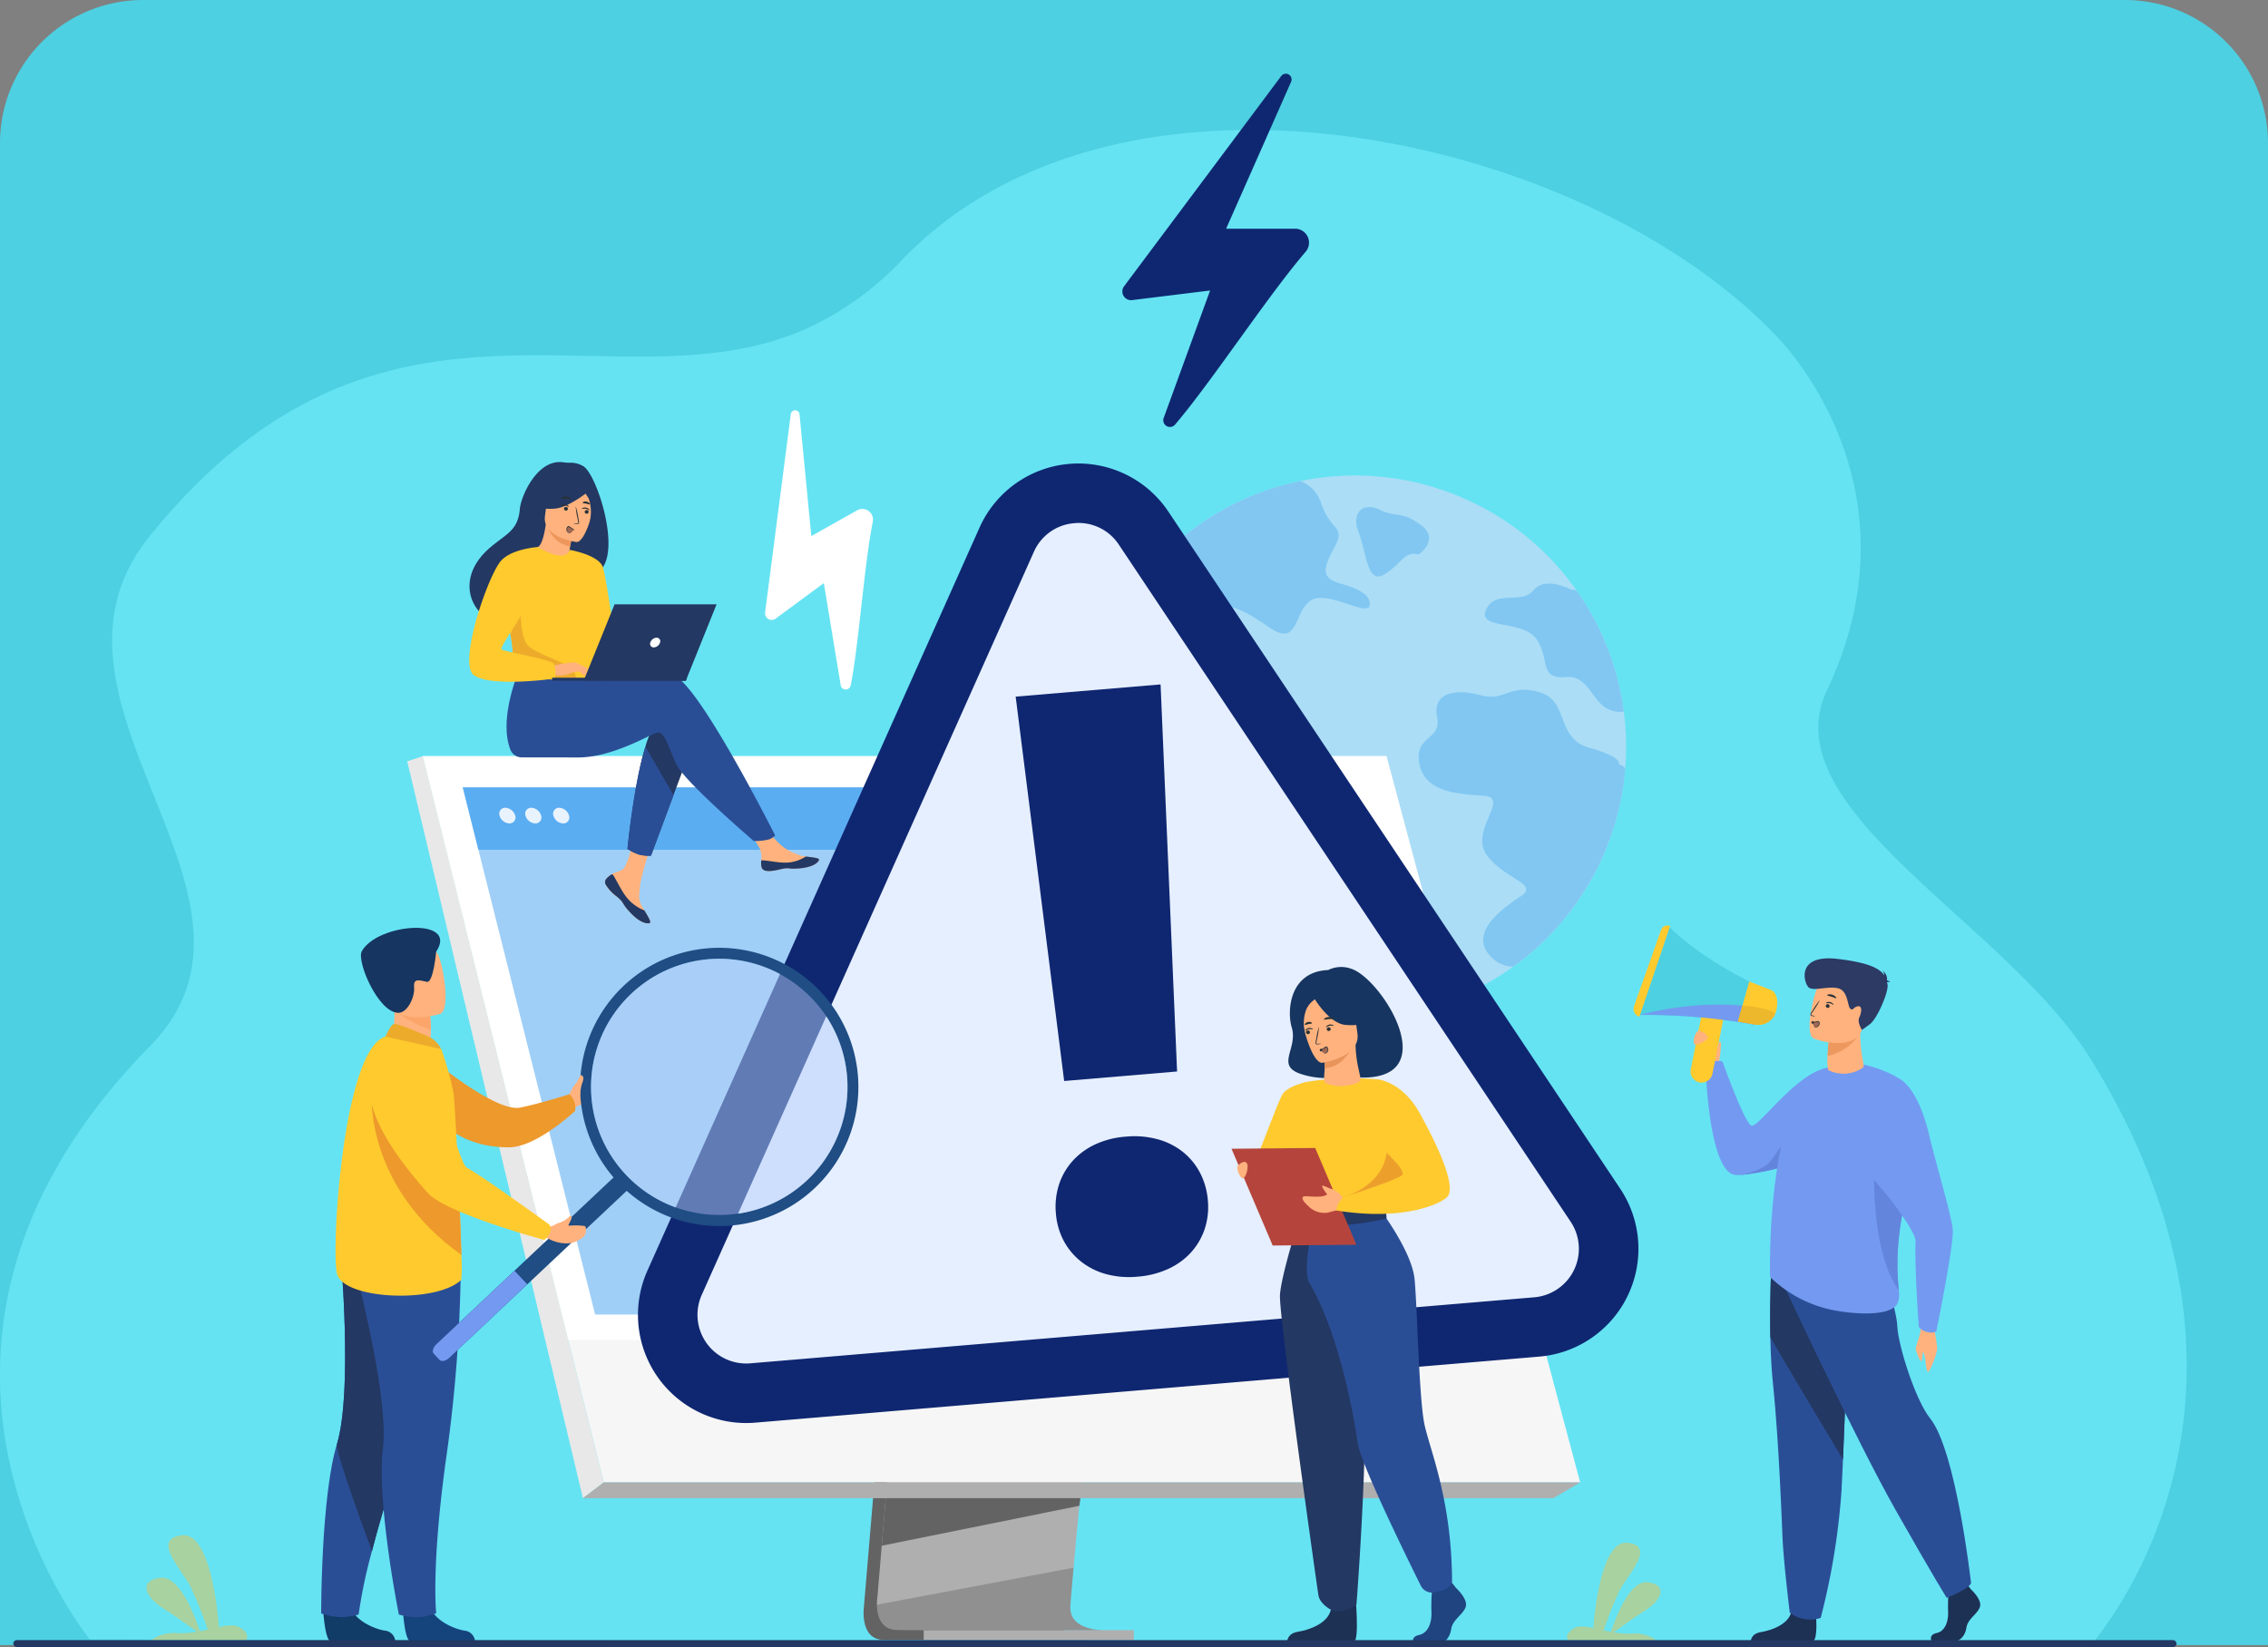 <svg xmlns="http://www.w3.org/2000/svg" width="317" height="230.281" viewBox="0 0 317 230.281">
  <rect x="0" y="0" width="317" height="230.281" fill="#808080" stroke="none"/>
  <g id="Grupo_222342" data-name="Grupo 222342" transform="translate(6808 7916)">
    <path id="Rectángulo_295408" data-name="Rectángulo 295408" d="M20,0H297a20,20,0,0,1,20,20V230a0,0,0,0,1,0,0H0a0,0,0,0,1,0,0V20A20,20,0,0,1,20,0Z" transform="translate(-6808 -7916)" fill="#4dd0e1"/>
    <g id="Grupo_210548" data-name="Grupo 210548" transform="translate(-6808 -7905.7)">
      <g id="Grupo_210544" data-name="Grupo 210544" transform="translate(0 0)">
        <path id="Trazado_222106" data-name="Trazado 222106" d="M704.867,2081.038c-19.279,0-279.931-.562-279.931-.593-.107-.253-33.089-40.676,8.441-82.939,20.578-20.941-18.9-48.071,0-71.364,32.369-39.9,64.4-17.43,91.079-28.651a42.877,42.877,0,0,0,14.181-10.062,52.721,52.721,0,0,1,8.715-7.235q.719-.479,1.453-.935a58.013,58.013,0,0,1,5.814-3.156q2.015-.95,4.106-1.758h0a67.246,67.246,0,0,1,6.806-2.216,77.018,77.018,0,0,1,10.15-1.991q2.264-.295,4.565-.466c29.813-2.241,63.364,10.365,80.678,28.791,3.486,3.71,19.337,22.909,6.842,49.3-7.889,16.66,25.161,32.572,36.9,51.6C734.531,2047.725,705.138,2080.408,704.867,2081.038Z" transform="translate(-412.415 -1861.544)" fill="#65e3f3"/>
        <g id="Grupo_210528" data-name="Grupo 210528" transform="translate(151.469 56.179)" opacity="0.8">
          <path id="Trazado_222107" data-name="Trazado 222107" d="M1650.2,2291.59a38.182,38.182,0,0,1-2.908,6.206,37.909,37.909,0,0,1-70.527-16.576,37.251,37.251,0,0,1,.048-5.781,38.169,38.169,0,0,1,5.716-17.029c.016-.027.032-.051.048-.077a38,38,0,0,1,21.6-16.135q1.388-.4,2.809-.688a37.7,37.7,0,0,1,20.541,1.515q1.359.494,2.655,1.08a37.639,37.639,0,0,1,15.361,12.682h0a38.041,38.041,0,0,1,6.061,13.753q.348,1.59.562,3.212a37.728,37.728,0,0,1-1.973,17.838Z" transform="translate(-1576.671 -2240.734)" fill="#bddcf6"/>
          <g id="Grupo_210527" data-name="Grupo 210527" transform="translate(5.853 0.775)">
            <path id="Trazado_222108" data-name="Trazado 222108" d="M1647.411,2263.484c-2.24,1.734-1.646,6.375-5.522,3.759s-6.311-4.038-7.408-1.755,2.336,3.532,1.432,6.02-2.744,2.75-4.682.708-2-4.008-5.138-3.943-4.482-1.227-4.329-3.585a3.324,3.324,0,0,0-.1-1.094c.016-.027.032-.051.048-.077a38,38,0,0,1,21.6-16.135q1.388-.4,2.809-.688a4.985,4.985,0,0,1,2.892,3.159c1.367,3.985,3.585,3.047,1.7,6.386s-1.109,4.156.947,4.769,4.426,1.474,4.1,3.1S1649.65,2261.75,1647.411,2263.484Z" transform="translate(-1621.661 -2246.693)" fill="#88c1f1"/>
            <path id="Trazado_222109" data-name="Trazado 222109" d="M1963.195,2491.977a38.172,38.172,0,0,1-2.908,6.206A37.687,37.687,0,0,1,1949.7,2509.8a4.325,4.325,0,0,1-2.82-1.112c-3.8-3.391,1.235-6.993,3.883-8.746s-2.27-2.334-4.749-5.749,3.326-8.043-.4-8.293-8.269-.491-9.029-4.489,3.165-3.174,2.478-6.541,2.559-4,6.032-3.037,3.9-1.6,8.2-.437,2.278,6.46,7.026,7.784,4.153,2.315,4.153,2.315a2.283,2.283,0,0,1,.891.553A37.961,37.961,0,0,1,1963.195,2491.977Z" transform="translate(-1895.523 -2441.897)" fill="#88c1f1"/>
            <path id="Trazado_222110" data-name="Trazado 222110" d="M2027.112,2374.791c-4.52.473-4.215-5.171-8.053-4.836-3.87.337-2.214-2.414-4.13-5.256s-8.377-1.3-7.064-4.177,4.92-.625,6.61-2.692,5.265-.1,5.265-.1a2.716,2.716,0,0,1,.746.094s0,0,0,0a38.048,38.048,0,0,1,6.061,13.753Q2026.9,2373.17,2027.112,2374.791Z" transform="translate(-1957.468 -2342.549)" fill="#88c1f1"/>
            <path id="Trazado_222111" data-name="Trazado 222111" d="M1878.232,2281.267s3.07-2.173.183-4.193-3.235-.876-5.626-2.045-4.068.4-2.967,3.181,1.145,7.364,3.614,5.827S1876.173,2280.753,1878.232,2281.267Z" transform="translate(-1837.236 -2271.003)" fill="#88c1f1"/>
          </g>
        </g>
        <path id="Trazado_222112" data-name="Trazado 222112" d="M570.429,3394.219h13.218c.708-.6-.49-1.966-1.742-2.057a7.7,7.7,0,0,0-2.017.239c-.182-2.416-1.221-13.276-5.135-12.84-4.4.489,0,4.782,1.244,7.325a60.45,60.45,0,0,1,2.338,5.858c-.357.077-.727.153-1.105.223-.583-1.791-2.754-7.817-5.515-7.466-3.241.411-1.938,2.827.359,4.261,1.685,1.055,3.755,2.553,4.739,3.277a14.027,14.027,0,0,1-2.585.207A5.57,5.57,0,0,0,570.429,3394.219Z" transform="translate(-549.299 -3175.209)" fill="#a8d29f"/>
        <path id="Trazado_222113" data-name="Trazado 222113" d="M2108.323,3401.2h-12.278c-.658-.558.456-1.826,1.618-1.911a7.193,7.193,0,0,1,1.874.222c.169-2.244,1.134-12.331,4.77-11.926,4.088.454,0,4.443-1.156,6.8a56.181,56.181,0,0,0-2.172,5.441c.332.072.676.143,1.027.207.542-1.664,2.558-7.26,5.122-6.935,3.01.382,1.8,2.626-.333,3.958-1.565.98-3.488,2.372-4.4,3.044a13.032,13.032,0,0,0,2.4.193A5.176,5.176,0,0,1,2108.323,3401.2Z" transform="translate(-1876.835 -3182.188)" fill="#a8d29f"/>
        <g id="Grupo_210529" data-name="Grupo 210529" transform="translate(228.321 119.093)">
          <path id="Trazado_222114" data-name="Trazado 222114" d="M2238.952,2854.949s.292-2.906-1.227-2.807-1.922.8-1.753,1.355a15.846,15.846,0,0,0,1.648,2.406Z" transform="translate(-2227.017 -2835.51)" fill="#ffb27d"/>
          <path id="Trazado_222115" data-name="Trazado 222115" d="M2270.447,2876.48a24.8,24.8,0,0,1-5.3,4.258c-.343.217-.7.435-1.08.654a40.065,40.065,0,0,1-4.956,2.439c-.209.086-.456.181-.732.281a35.732,35.732,0,0,1-8.63,1.992c-.215.009-.419.009-.609,0-3.763-.152-4.222-14.757-4.222-14.757a1.851,1.851,0,0,1,2.352-1.093s2.936,8.248,3.988,8.92c.934.6,6.306-7.545,10.93-8.115C2265.3,2870.679,2270.447,2876.48,2270.447,2876.48Z" transform="translate(-2234.831 -2851.218)" fill="#739af0"/>
          <path id="Trazado_222116" data-name="Trazado 222116" d="M2302.6,3457.6s.278,3.215-.4,3.55l-8.7-.018s0-1,1.4-1.227,3.851-1.041,4.266-2.862S2302.6,3457.6,2302.6,3457.6Z" transform="translate(-2277.096 -3361.114)" fill="#1c3154"/>
          <path id="Trazado_222117" data-name="Trazado 222117" d="M2314.188,3099.5c.043,2.1.144,4.271.342,6.219.939,9.247,1.269,20.42,1.4,22.574.234,3.74.973,9.714.973,9.714a4.776,4.776,0,0,0,4.321.727,97.242,97.242,0,0,0,2.9-17.664c.008-.149.016-.3.024-.448.061-1.2.125-2.567.191-4.044.435-9.892.908-24.587.908-24.587l-10.914-2.562S2314.081,3094.255,2314.188,3099.5Z" transform="translate(-2295.065 -3041.925)" fill="#2a4e96"/>
          <path id="Trazado_222118" data-name="Trazado 222118" d="M2314.188,3099.5c2.766,4.772,8.038,13.564,10.15,17.079.435-9.892.908-24.587.908-24.587l-10.914-2.562S2314.081,3094.255,2314.188,3099.5Z" transform="translate(-2295.065 -3041.925)" fill="#233862"/>
          <path id="Trazado_222119" data-name="Trazado 222119" d="M2290.678,2952.795a35.7,35.7,0,0,1-8.63,1.993c.378-.071,3.131-.616,4.149-1.845,1.093-1.321,2.934-4.91,4.4-3.446C2291.286,2950.186,2291.083,2951.549,2290.678,2952.795Z" transform="translate(-2267.13 -2919.901)" fill="#6385db"/>
          <path id="Trazado_222120" data-name="Trazado 222120" d="M2473.025,3153.795a16.949,16.949,0,0,1,.566,3.247,11.622,11.622,0,0,1-1.185,3.086c-.412.5-.429-2.156-.7-2.573s-.125.99-.345,1.105-.586-1.066-.749-1.484.586-1.876.655-2.92S2473.025,3153.795,2473.025,3153.795Z" transform="translate(-2431.139 -3097.778)" fill="#ffb27d"/>
          <path id="Trazado_222121" data-name="Trazado 222121" d="M2492.478,3433.357s1.548,1.413,1.246,2.416-1.7,1.673-1.888,2.9-.944,1.9-1.624,1.9h-3.24s-.5-.863.708-1.124,1.664-1.7,1.588-3.04a23.575,23.575,0,0,1,.113-3.123l2.567-.595Z" transform="translate(-2445.304 -3340.529)" fill="#1c3154"/>
          <path id="Trazado_222122" data-name="Trazado 222122" d="M2328.691,3088.635s10.217,21.859,15.653,31.45,7.136,12.268,7.136,12.268,3.115-1.227,3.4-2.063c0,0-2.079-18.516-5.72-23.03-2.057-2.551-4.474-10.2-4.587-12.882s-2.5-9.065-2.5-9.065Z" transform="translate(-2307.705 -3038.347)" fill="#2a4e96"/>
          <path id="Trazado_222123" data-name="Trazado 222123" d="M2313.955,2902.133a17.707,17.707,0,0,0,8.98,4.661c2.481.475,7.517.934,8.766-.832a3.159,3.159,0,0,0,.231-1.988c-.168-2.491-.795-7.309,2.035-16.989a16.515,16.515,0,0,0,.544-2.588c.618-4.952.551-8.691-3.746-10.688-6.438-2.993-9.08-.53-9.08-.53a10.783,10.783,0,0,0-4.989,6.263C2313.566,2888.769,2313.955,2902.133,2313.955,2902.133Z" transform="translate(-2294.872 -2852.983)" fill="#739af0"/>
          <path id="Trazado_222124" data-name="Trazado 222124" d="M2380.646,2834.275a4.779,4.779,0,0,1-4.809.315,5.51,5.51,0,0,1-.087-1.976c.035-.927.123-1.836.123-1.836l2.291-1.5,2.186-1.434C2380.086,2832.772,2381.135,2833.926,2380.646,2834.275Z" transform="translate(-2348.619 -2814.372)" fill="#ffb27d"/>
          <path id="Trazado_222125" data-name="Trazado 222125" d="M2380.128,2839.465a7.039,7.039,0,0,1-4.214,2.738c.035-.927.134-1.948.134-1.948l2.279-1.392Z" transform="translate(-2348.784 -2823.96)" fill="#ed985f"/>
          <path id="Trazado_222126" data-name="Trazado 222126" d="M2357.1,2785.926s5.542,2.068,6.776-1.347,2.779-5.447-.708-6.912-4.648-.408-5.342.631S2355.689,2785.3,2357.1,2785.926Z" transform="translate(-2331.898 -2770.1)" fill="#ffb27d"/>
          <path id="Trazado_222127" data-name="Trazado 222127" d="M2362.706,2763.006c.064-.049.193-.074.463-.036a1.1,1.1,0,0,0-.47-.239,1.369,1.369,0,0,0-.658-1.364.816.816,0,0,1,.274.654c-.589-.906-2.065-1.772-6.523-2.293-5.875-.686-4.7,3.395-4.038,3.984s2.786-.249,4.159.138,1.241,2.455,1.659,2.825.329-.156,1.027-.319.549.91.228,1.564.379,1.738.379,1.738l1.078-.782c1.079-.782,2.718-4.673,2.484-5.617C2362.747,2763.175,2362.727,2763.091,2362.706,2763.006Z" transform="translate(-2327.278 -2755.055)" fill="#2c3a64"/>
          <path id="Trazado_222128" data-name="Trazado 222128" d="M2429.268,2984.157c-.168-2.491-.8-7.309,2.035-16.989a16.528,16.528,0,0,0,.544-2.588h0c-2.1-.693-5.933.849-5.933.849S2425.012,2978.225,2429.268,2984.157Z" transform="translate(-2392.208 -2933.166)" fill="#6385db"/>
          <path id="Trazado_222129" data-name="Trazado 222129" d="M2390.455,2888.6s2.587.941,4.237,7.79c1.09,4.525,3.1,11.177,3.323,13.267s-2.294,14.328-2.294,14.328a1.641,1.641,0,0,1-1.227.085,2.025,2.025,0,0,1-1.222-.731s-.6-8.156-.447-12.008c.065-1.6-7.407-11.718-11.44-13.021C2379.8,2897.8,2390.455,2888.6,2390.455,2888.6Z" transform="translate(-2353.405 -2867.228)" fill="#739af0"/>
          <path id="Trazado_222130" data-name="Trazado 222130" d="M2174.041,2738.163a86.041,86.041,0,0,1,16.105,1.376l.9-2.272.989-2.489s-8.662-3.729-13.869-8.922Z" transform="translate(-2173.175 -2725.656)" fill="#4dd0e1"/>
          <path id="Trazado_222131" data-name="Trazado 222131" d="M2172.493,2724.4l-4.293,12.672h0a1.142,1.142,0,0,1-.752-1.477l3.778-10.648a.943.943,0,0,1,1.267-.548Z" transform="translate(-2167.382 -2724.316)" fill="#feca2e"/>
          <path id="Trazado_222132" data-name="Trazado 222132" d="M2229.847,2823h0a1.553,1.553,0,0,0,1.821-1.215l1.478-7.4a1.551,1.551,0,0,0-1.214-1.821h0a1.552,1.552,0,0,0-1.821,1.214l-1.478,7.4A1.553,1.553,0,0,0,2229.847,2823Z" transform="translate(-2220.638 -2801.064)" fill="#feca2e"/>
          <path id="Trazado_222133" data-name="Trazado 222133" d="M2174.041,2810.727a86.039,86.039,0,0,1,16.105,1.376l.9-2.271C2182.941,2808.176,2174.041,2810.727,2174.041,2810.727Z" transform="translate(-2173.175 -2798.22)" fill="#739af0"/>
          <path id="Trazado_222134" data-name="Trazado 222134" d="M2279.5,2790.109l2.337.411a2.576,2.576,0,0,0,2.893-1.526,1.558,1.558,0,0,0,.138-.422c.562-2.437-.776-2.886-.776-2.886l-3.007-1.172-.955,3.381v.012Z" transform="translate(-2264.913 -2776.683)" fill="#feca2e"/>
          <path id="Trazado_222135" data-name="Trazado 222135" d="M2279.5,2812.715l2.337.411a2.577,2.577,0,0,0,2.893-1.526c-1.322-.961-4.6-1.1-4.6-1.1v.011Z" transform="translate(-2264.913 -2799.289)" fill="#edb82b"/>
          <path id="Trazado_222136" data-name="Trazado 222136" d="M2232.9,2837.469s1.143.455.933.959-1.663,1.2-1.892.8S2232.178,2837.044,2232.9,2837.469Z" transform="translate(-2223.489 -2822.691)" fill="#ffb27d"/>
          <path id="Trazado_222137" data-name="Trazado 222137" d="M2257.013,2852.166a15.944,15.944,0,0,0,.229-1.706c.014-.537.077-.976-.05-.991s-.218.083-.27.257-.25,1.244-.25,1.244l.1,1.034Z" transform="translate(-2245.056 -2833.185)" fill="#ffb27d"/>
        </g>
        <g id="Grupo_210531" data-name="Grupo 210531" transform="translate(56.917 95.414)">
          <path id="Trazado_222138" data-name="Trazado 222138" d="M1346.707,2859.475l-6.476,76.993s-.678,4.667,2.793,4.675c5.708.014,28.411,0,28.411,0s-4.3-.971-4.244-3.157c.061-2.577,7.568-79.24,7.568-79.24Z" transform="translate(-1276.393 -2817.578)" fill="#636363"/>
          <path id="Trazado_222139" data-name="Trazado 222139" d="M1386.05,2930.437c-1.123,0-23.1.04-28.661-.031-2.423-.03-2.847-2.154-2.867-3.528a6.887,6.887,0,0,1,.074-1.146l.168-2,.429-5.1.379-4.506.487-5.79.41-4.888,4.6-54.709,28.053-.728s-3.162,32.083-5.4,55.438c-.25,2.6-.487,5.1-.707,7.426q-.107,1.115-.206,2.178c-.207,2.21-.4,4.239-.562,6.03q-.131,1.418-.24,2.626c-.286,3.149-.453,5.161-.455,5.542a3.233,3.233,0,0,0,.055.623C1382.072,2930.325,1385.629,2930.437,1386.05,2930.437Z" transform="translate(-1288.87 -2808.236)" fill="#afafaf"/>
          <path id="Trazado_222140" data-name="Trazado 222140" d="M866.7,2542.31l15.773,63.356,2.16,8.677,7.346,29.51h136.481l-27.077-101.542Z" transform="translate(-864.517 -2542.31)" fill="#f6f6f6"/>
          <path id="Trazado_222141" data-name="Trazado 222141" d="M852.085,2542.309l-2.186.729,24.559,103.018,2.906-2.2Z" transform="translate(-849.899 -2542.309)" fill="#e8e8e8"/>
          <path id="Trazado_222142" data-name="Trazado 222142" d="M1038.667,3325.013h135.641l3.746-2.2h-136.48Z" transform="translate(-1014.109 -3221.266)" fill="#afafaf"/>
          <rect id="Rectángulo_295403" data-name="Rectángulo 295403" width="29.368" height="1.396" transform="translate(101.56 123.595) rotate(180)" fill="#afafaf"/>
          <path id="Trazado_222143" data-name="Trazado 222143" d="M1387.458,3339.743l-.152,1.067-27.619,5.58.379-4.506.181-2.141Z" transform="translate(-1293.364 -3235.997)" fill="#636363"/>
          <path id="Trazado_222144" data-name="Trazado 222144" d="M1386.056,3423.208c-1.123,0-23.1.04-28.66-.031-2.422-.03-2.847-2.154-2.867-3.529l27.489-5.172c-.285,3.15-.453,5.161-.455,5.543a3.217,3.217,0,0,0,.055.623C1382.077,3423.1,1385.634,3423.208,1386.056,3423.208Z" transform="translate(-1288.876 -3301.008)" fill="#636363" opacity="0.4"/>
          <path id="Trazado_222145" data-name="Trazado 222145" d="M866.7,2542.309h134.682l21.853,81.608H887.017Z" transform="translate(-864.515 -2542.309)" fill="#fff"/>
          <path id="Trazado_222146" data-name="Trazado 222146" d="M1054.184,2649.611H928.08l-4.506-17.952-1.743-6.946-.711-2.833-4.632-18.448-.24-.96-2.448-9.751-1.1-4.363-.934-3.722-2.19-8.725h124.286l2.406,8.725,1.025,3.722,1.2,4.363,7.924,28.744h0l.672,2.435.312,1.131,5.471,19.845Z" transform="translate(-901.815 -2571.54)" fill="#9fcff7"/>
          <path id="Trazado_222147" data-name="Trazado 222147" d="M1036.275,2584.634h-124.5l-2.19-8.726H1033.87Z" transform="translate(-901.819 -2571.537)" fill="#5badf2"/>
          <g id="Grupo_210530" data-name="Grupo 210530" transform="translate(12.873 7.224)">
            <path id="Trazado_222148" data-name="Trazado 222148" d="M948.879,2598.926a.824.824,0,0,1,.819-1.091,1.49,1.49,0,0,1,1.363,1.091.824.824,0,0,1-.819,1.091A1.491,1.491,0,0,1,948.879,2598.926Z" transform="translate(-948.845 -2597.835)" fill="#e9f3fe"/>
            <path id="Trazado_222149" data-name="Trazado 222149" d="M976.737,2598.926a.824.824,0,0,1,.819-1.091,1.489,1.489,0,0,1,1.363,1.091.824.824,0,0,1-.819,1.091A1.49,1.49,0,0,1,976.737,2598.926Z" transform="translate(-973.079 -2597.835)" fill="#e9f3fe"/>
            <path id="Trazado_222150" data-name="Trazado 222150" d="M1006.734,2598.926a.824.824,0,0,1,.819-1.091,1.49,1.49,0,0,1,1.363,1.091.824.824,0,0,1-.819,1.091A1.49,1.49,0,0,1,1006.734,2598.926Z" transform="translate(-999.174 -2597.835)" fill="#e9f3fe"/>
          </g>
        </g>
        <path id="Trazado_222151" data-name="Trazado 222151" d="M1625.569,1857.978c5.1-5.984,12.957-18.005,18.248-24.161a1.952,1.952,0,0,0-1.487-3.223H1632.7l9.082-20.537a.805.805,0,0,0-1.381-.807l-21.961,29.393a1.215,1.215,0,0,0,1.122,1.934l10.9-1.343-6.485,17.815A.935.935,0,0,0,1625.569,1857.978Z" transform="translate(-1461.325 -1808.919)" fill="#0f2771"/>
        <path id="Trazado_222152" data-name="Trazado 222152" d="M1246.339,2209.091c1.147-5.881,1.871-16.8,3.082-22.873a1.488,1.488,0,0,0-2.193-1.584l-6.4,3.6-1.65-17.038a.614.614,0,0,0-1.219-.02l-3.592,27.736a.926.926,0,0,0,1.469.865l6.738-4.969,2.356,14.258A.713.713,0,0,0,1246.339,2209.091Z" transform="translate(-1127.429 -2123.583)" fill="#fff"/>
        <g id="Grupo_210535" data-name="Grupo 210535" transform="translate(89.152 54.5)">
          <path id="Trazado_222153" data-name="Trazado 222153" d="M1251.148,2376.376l-109.574,9.232a10.968,10.968,0,0,1-10.935-15.4l46.423-103.894a10.968,10.968,0,0,1,19.138-1.612l63.151,94.662A10.969,10.969,0,0,1,1251.148,2376.376Z" transform="translate(-1125.506 -2255.654)" fill="#e6efff"/>
          <g id="Grupo_210532" data-name="Grupo 210532">
            <path id="Trazado_222154" data-name="Trazado 222154" d="M1223.663,2352.7l-109.574,9.232a15.128,15.128,0,0,1-15.082-21.246l46.423-103.894a15.128,15.128,0,0,1,26.4-2.224l63.151,94.662a15.127,15.127,0,0,1-11.314,23.469Zm-64.993-116.521a6.722,6.722,0,0,0-5.645,4.008L1106.6,2344.076a6.809,6.809,0,0,0,6.788,9.562l109.574-9.232a6.809,6.809,0,0,0,5.093-10.563l-63.152-94.662A6.723,6.723,0,0,0,1158.67,2236.175Z" transform="translate(-1097.672 -2227.83)" fill="#0f2771"/>
          </g>
          <g id="Grupo_210534" data-name="Grupo 210534" transform="translate(52.808 30.887)">
            <g id="Grupo_210533" data-name="Grupo 210533">
              <path id="Trazado_222155" data-name="Trazado 222155" d="M1509.2,2539.18a10.027,10.027,0,0,1,.427-3.98,9.183,9.183,0,0,1,1.875-3.293,9.842,9.842,0,0,1,3.148-2.334,12.279,12.279,0,0,1,4.311-1.106,12.549,12.549,0,0,1,4.468.367,9.786,9.786,0,0,1,3.527,1.772,9.189,9.189,0,0,1,2.4,2.933,10.047,10.047,0,0,1,1.086,3.852,9.8,9.8,0,0,1-.429,3.947,9.261,9.261,0,0,1-1.878,3.262,9.76,9.76,0,0,1-3.181,2.336,12.552,12.552,0,0,1-4.344,1.109,12.277,12.277,0,0,1-4.435-.37,9.812,9.812,0,0,1-3.494-1.774,9.241,9.241,0,0,1-2.4-2.9A9.788,9.788,0,0,1,1509.2,2539.18Zm16.941-19.823-15.783,1.33-6.779-53.74,20.255-1.707Z" transform="translate(-1503.579 -2465.239)" fill="#0f2771"/>
            </g>
          </g>
        </g>
        <g id="Grupo_210539" data-name="Grupo 210539" transform="translate(44.896 119.424)">
          <path id="Trazado_222156" data-name="Trazado 222156" d="M1023.8,2890.7s.344-.772.566-1.138,1.173-1.438,1.335-1.2.809,1.876.465,2.334.022,1.254-1.688,1.735Z" transform="translate(-989.155 -2867.322)" fill="#ffb27d"/>
          <path id="Trazado_222157" data-name="Trazado 222157" d="M877.727,2869.036s8.754,7.308,12.167,6.631c2.669-.529,6.889-1.867,6.889-1.867a2.692,2.692,0,0,1,.8,2.329s-5.376,5.059-9.206,5.092c-5.987.051-8.811-2.967-8.811-2.967Z" transform="translate(-862.086 -2850.538)" fill="#ed992b"/>
          <path id="Trazado_222158" data-name="Trazado 222158" d="M759.719,3452.663s.254,4.1,1.047,4.158c.106.008,4.023.008,4.023.008l5-.029a1.622,1.622,0,0,0-1.494-1.459c-1.462-.255-3.908-1.282-4.794-3.214C762.57,3450.094,759.719,3452.663,759.719,3452.663Z" transform="translate(-759.431 -3357.089)" fill="#113c68"/>
          <path id="Trazado_222159" data-name="Trazado 222159" d="M757.5,3125.266a10.426,10.426,0,0,0,2.707.509,9.944,9.944,0,0,0,2.527-.36,69.193,69.193,0,0,1,1.861-8.866c.826-3.2,2-7.306,3.682-12.412,4.638-14.113,6.049-22.369,6.177-23.151.007-.041.01-.062.01-.062l-.015-.007-14.26-6.261s1.762,19.451-.486,26.917a31.492,31.492,0,0,0-.816,3.577C757.47,3113.26,757.5,3125.266,757.5,3125.266Z" transform="translate(-757.503 -3029.408)" fill="#2a4e96"/>
          <path id="Trazado_222160" data-name="Trazado 222160" d="M779.24,3116.549c.826-3.2,2-7.306,3.682-12.412,4.638-14.113,6.049-22.369,6.177-23.151,0-.023,0-.045-.005-.068l-14.26-6.261s1.762,19.451-.486,26.917C774.033,3102.616,779.24,3116.549,779.24,3116.549Z" transform="translate(-772.145 -3029.408)" fill="#233862"/>
          <path id="Trazado_222161" data-name="Trazado 222161" d="M845.326,3452.663s.254,4.1,1.047,4.158c.106.008,4.023.008,4.023.008l5-.029a1.622,1.622,0,0,0-1.494-1.459c-1.462-.255-3.908-1.282-4.794-3.214C848.177,3450.094,845.326,3452.663,845.326,3452.663Z" transform="translate(-833.9 -3357.089)" fill="#15447c"/>
          <path id="Trazado_222162" data-name="Trazado 222162" d="M806.1,3078.18a203.006,203.006,0,0,1-2,28.08c-2.181,15.476-1.441,22.045-1.441,22.045a14.8,14.8,0,0,1-2.1.534,9.539,9.539,0,0,1-3.12-.361s-3.121-15.482-2.227-23.228-4.274-26.581-4.274-26.581Z" transform="translate(-786.585 -3032.473)" fill="#2a4e96"/>
          <path id="Trazado_222163" data-name="Trazado 222163" d="M829.749,2809.8l2.783,1.825,2.536-.717a6.054,6.054,0,0,0,.593-3.039,18.874,18.874,0,0,0-.1-2.025l-3.755-1.657-1.4-.617c0,.021.109,1.15.124,1.315A9.584,9.584,0,0,1,829.749,2809.8Z" transform="translate(-820.35 -2793.588)" fill="#ffb27d"/>
          <path id="Trazado_222164" data-name="Trazado 222164" d="M790.456,2877.39c-3.464,3.345-16.577,2.783-17.385-.9s.881-31.374,6.8-33.113c1.228-.361,7.794,1.761,7.794,1.761a41.64,41.64,0,0,1,1.706,6.126c.131.668.514,7.743.8,14.363.133,3.1.247,6.093.3,8.287A23.914,23.914,0,0,1,790.456,2877.39Z" transform="translate(-770.881 -2828.179)" fill="#feca2e"/>
          <path id="Trazado_222165" data-name="Trazado 222165" d="M837.186,2809.06c.762,1.288,3.435,2.416,4.851,2.932a18.853,18.853,0,0,0-.1-2.024l-3.755-1.657C837.353,2808.3,836.847,2808.485,837.186,2809.06Z" transform="translate(-826.726 -2797.713)" fill="#fca56b"/>
          <path id="Trazado_222166" data-name="Trazado 222166" d="M828.891,2752.707s-6.051,1.887-7.168-1.9-2.651-6.093,1.165-7.458,5-.143,5.677,1.03S830.436,2752.118,828.891,2752.707Z" transform="translate(-812.263 -2740.68)" fill="#ffb27d"/>
          <path id="Trazado_222167" data-name="Trazado 222167" d="M810.725,2730.193s-.386,4.406-1.3,4.215-1.914-.6-1.781.728-.886,3.6-2.2,3.6c-2.818-.011-5.88-7.242-5.108-8.614C802.565,2726.165,813.942,2725.366,810.725,2730.193Z" transform="translate(-794.661 -2726.858)" fill="#163560"/>
          <path id="Trazado_222168" data-name="Trazado 222168" d="M832.781,2831.961c-.078-.033-4.5-2.019-5.022-1.848s-1.163,1.752-1.163,1.752l7.794,1.762A3.871,3.871,0,0,0,832.781,2831.961Z" transform="translate(-817.607 -2816.671)" fill="#edab2b"/>
          <g id="Grupo_210537" data-name="Grupo 210537" transform="translate(15.598 2.79)">
            <path id="Trazado_222169" data-name="Trazado 222169" d="M904.526,2993.342,879.713,3016.7c-.486.458-1.1.6-1.363.324l-.838-.89c-.263-.279-.081-.883.406-1.341l24.813-23.362c.486-.458,1.1-.6,1.363-.324l.838.889C905.194,2992.281,905.012,2992.885,904.526,2993.342Z" transform="translate(-877.392 -2959.399)" fill="#1f4d84"/>
            <path id="Trazado_222170" data-name="Trazado 222170" d="M890.6,3097.229l-10.888,10.252c-.486.458-1.1.6-1.363.324l-.838-.889c-.263-.28-.081-.883.406-1.341l10.888-10.252Z" transform="translate(-877.392 -3050.176)" fill="#739af0"/>
            <path id="Trazado_222171" data-name="Trazado 222171" d="M1036.478,2773.428a19.449,19.449,0,1,0,32.235-19.544c-.1-.1-.2-.2-.305-.294a19.449,19.449,0,0,0-31.93,19.839Zm5.559-17.949a17.914,17.914,0,1,1,.772,25.321A17.892,17.892,0,0,1,1042.036,2755.479Z" transform="translate(-1015.047 -2748.305)" fill="#1f4d84"/>
            <g id="Grupo_210536" data-name="Grupo 210536" transform="translate(22.122 1.535)" opacity="0.5">
              <path id="Trazado_222172" data-name="Trazado 222172" d="M1078.391,2790.293a17.914,17.914,0,1,1-.772-25.32A17.84,17.84,0,0,1,1078.391,2790.293Z" transform="translate(-1047.432 -2760.108)" fill="#b3cff9"/>
            </g>
          </g>
          <path id="Trazado_222173" data-name="Trazado 222173" d="M824.138,2926.308c-13.672-9.743-12.535-22.742-12.535-22.742,5,2.818,9.956,9.05,12.231,14.455C823.967,2921.117,824.08,2924.114,824.138,2926.308Z" transform="translate(-804.544 -2880.576)" fill="#ed992b"/>
          <g id="Grupo_210538" data-name="Grupo 210538" transform="translate(6.773 16.957)">
            <path id="Trazado_222174" data-name="Trazado 222174" d="M1000.881,3037.061a3.732,3.732,0,0,0,1.746-1.079s.411.028-.067.905c-.04.073-.129.262-.2.4a.085.085,0,0,0,.072.122,9.117,9.117,0,0,1,2.187.046c.148.031.191.385.185.536a1.367,1.367,0,0,1-.288.934,4.777,4.777,0,0,1-1.727.9,5.228,5.228,0,0,1-2.673-.336l-.875-.405.271-1.627.22.046C1000.085,3037.576,1000.517,3037.15,1000.881,3037.061Z" transform="translate(-974.567 -3012.721)" fill="#ffb27d"/>
            <path id="Trazado_222175" data-name="Trazado 222175" d="M814.094,2857.194s-12.285,2.339,3.614,20.129c2.543,2.845,16.281,6.55,16.281,6.55s1.393-1.186.691-2.146c0,0-9.459-6.868-11.54-7.961-.936-.491-3.634-10.963-5.16-13.485A6.881,6.881,0,0,0,814.094,2857.194Z" transform="translate(-809.566 -2857.194)" fill="#feca2e"/>
          </g>
          <path id="Trazado_222176" data-name="Trazado 222176" d="M1026.36,2888.178a6.266,6.266,0,0,0,.48-1.173,6.477,6.477,0,0,1,.793-1.794c.084-.083.359.024.391.382a2.08,2.08,0,0,1-.2.777,8.78,8.78,0,0,0-.26,1.544C1027.377,2888.533,1026.36,2888.178,1026.36,2888.178Z" transform="translate(-991.382 -2864.586)" fill="#ffb27d"/>
        </g>
        <g id="Grupo_210541" data-name="Grupo 210541" transform="translate(65.584 54.299)">
          <g id="Grupo_210540" data-name="Grupo 210540">
            <path id="Trazado_222177" data-name="Trazado 222177" d="M1062.661,2629.476a.74.74,0,0,0-.132.792l0,0a4.926,4.926,0,0,0,1.556,1.708c.094.076.177.145.25.208l.056.05.043.039c.684.631.426.775,1.655,2.055,1.4,1.459,2.366,1.485,2.64,1.353.232-.113-.239-.887-.762-1.756l-.076-.127c-.07-.115-.139-.233-.208-.349-.612-1.046-.455-1.537-.309-3.094.118-1.265,1.971-7.067,1.971-7.067l-2.685-.463s-.811,4.62-1.7,5.332c-.477.379-1.01.384-1.468.665-.032.02-.064.04-.1.06A3.512,3.512,0,0,0,1062.661,2629.476Z" transform="translate(-1043.482 -2571.239)" fill="#ffb27d"/>
            <path id="Trazado_222178" data-name="Trazado 222178" d="M1062.661,2669.972a.74.74,0,0,0-.132.792l0,0a5.7,5.7,0,0,0,1.558,1.7c.093.077.174.147.247.214.019.017.038.033.056.05l.043.039c.684.63.426.775,1.655,2.055,1.4,1.459,2.366,1.486,2.64,1.353.232-.113-.239-.887-.762-1.756a5.973,5.973,0,0,1-2.5-1.841c-.813-1.038-1.365-2.361-1.917-3.173l-.158-.03A3.531,3.531,0,0,0,1062.661,2669.972Z" transform="translate(-1043.482 -2611.734)" fill="#233862"/>
            <path id="Trazado_222179" data-name="Trazado 222179" d="M1216.042,2622.383c.166.829,1.347.691,2.667.369s1.006.061,2.886-.146,2.448-.908,2.506-1.187c.051-.248-.877-.336-1.873-.451l-.377-.045a8.13,8.13,0,0,1-2.968-1.463,11.922,11.922,0,0,1-2.41-2.865l-2.577.2s1.351,2.054,1.874,2.947a3.111,3.111,0,0,1,.252,1.756A3.3,3.3,0,0,0,1216.042,2622.383Z" transform="translate(-1175.208 -2565.815)" fill="#ffb27d"/>
            <path id="Trazado_222180" data-name="Trazado 222180" d="M1232.8,2651.993c1.32-.322,1.006.062,2.885-.146s2.448-.908,2.506-1.187c.051-.248-.877-.335-1.873-.451l-.009.019a5.3,5.3,0,0,1-2.691.835c-1.275.031-2.625-.335-3.505-.321a3.3,3.3,0,0,0,.019.882C1230.294,2652.453,1231.476,2652.315,1232.8,2651.993Z" transform="translate(-1189.294 -2595.057)" fill="#233862"/>
            <path id="Trazado_222181" data-name="Trazado 222181" d="M1095.394,2506.789l-2.411,6.481-3.147,8.462a5.08,5.08,0,0,1-1.671-.153,7.239,7.239,0,0,1-1.616-.787s.876-9.087,2.507-14.3a9.292,9.292,0,0,1,1.4-3.031C1092.985,2500.474,1095.394,2506.789,1095.394,2506.789Z" transform="translate(-1064.429 -2466.701)" fill="#233862"/>
            <path id="Trazado_222182" data-name="Trazado 222182" d="M979.934,2446.582c-1.371-.443-4.949-.009-8.829.692a2.632,2.632,0,0,1-2.717-1.228h0l-9.766-.766s-3.225,7.146-1.462,11.7a1.713,1.713,0,0,0,1.706,1.1h0s5.9.01,7.789.011c4.857,0,10.279-3.335,10.981-3.475,1.148-.229,1.606,2.067,2.754,4.478s10.788,10.68,10.788,10.68a8.506,8.506,0,0,0,2.094-.214,2.06,2.06,0,0,0,.9-.568S983.492,2447.731,979.934,2446.582Z" transform="translate(-951.414 -2416.789)" fill="#2a4e96"/>
            <path id="Trazado_222183" data-name="Trazado 222183" d="M932.732,2226.863a3.464,3.464,0,0,0-1.865-.486,5.147,5.147,0,0,1-.9-.055c-3.727-.548-5.973,4.865-6.105,6.5-.242,3-1.831,3.461-4.068,5.341-4.485,3.77-3.172,8.153-.721,9.782,1.471.978,4.064,0,4.064,0,.037.026,7.093-3.941,10.571-5.855C938.92,2241.353,934.826,2228.11,932.732,2226.863Z" transform="translate(-916.786 -2226.283)" fill="#233862"/>
            <path id="Trazado_222184" data-name="Trazado 222184" d="M992.37,2298.689a4.6,4.6,0,0,1-2.865.087,5.108,5.108,0,0,1-1.892-2.268c.494-.023,1.036-.455,1.455-3.289l.21.076,3.536,1.274s-.257,1.135-.423,2.215C992.252,2297.692,992.176,2298.561,992.37,2298.689Z" transform="translate(-978.364 -2284.511)" fill="#ffb27d"/>
            <path id="Trazado_222185" data-name="Trazado 222185" d="M1003.951,2295.074s-.141.612-.348,1.756a3.993,3.993,0,0,1-3.189-3.03Z" transform="translate(-989.501 -2285.016)" fill="#ed975d"/>
            <path id="Trazado_222186" data-name="Trazado 222186" d="M1002.111,2255.333s-4.839-.651-4.387-3.659.132-5.116,3.24-4.828,3.535,1.526,3.628,2.567S1003.381,2255.425,1002.111,2255.333Z" transform="translate(-987.134 -2244.149)" fill="#ffb27d"/>
            <path id="Trazado_222187" data-name="Trazado 222187" d="M995.137,2245.989s-3.1,2.669-5.206,2.883-2.9-.462-2.9-.462a8.223,8.223,0,0,0,1.99-2.694,1.482,1.482,0,0,1,1.222-.873C991.744,2244.713,994.6,2244.654,995.137,2245.989Z" transform="translate(-977.854 -2242.373)" fill="#233862"/>
            <path id="Trazado_222188" data-name="Trazado 222188" d="M1034.484,2248.368a7.624,7.624,0,0,1,1.362,1.746,5.854,5.854,0,0,1,.158,3.114s1.616-3.139.7-4.665A1.29,1.29,0,0,0,1034.484,2248.368Z" transform="translate(-1019.137 -2244.992)" fill="#233862"/>
            <path id="Trazado_222189" data-name="Trazado 222189" d="M968.654,2327.042c-.15,9.8-.043,7.749-1.115,8.678a4.113,4.113,0,0,1-1.939.419c-3,.2-8.284-.3-8.484-.853-.692-1.921-.2-2.518-.78-5.458-.06-.313-.134-.651-.222-1.02-.481-2.02-.95-2.707.761-5.951,1.552-2.939,3.163-5.323,3.308-5.237,4.09,2.43,4.421.389,4.421.389S968.728,2322.264,968.654,2327.042Z" transform="translate(-950.576 -2305.735)" fill="#feca2e"/>
            <path id="Trazado_222190" data-name="Trazado 222190" d="M1092.983,2538.891l-3.147,8.462a5.092,5.092,0,0,1-1.671-.153,7.239,7.239,0,0,1-1.616-.787s.876-9.087,2.507-14.3Z" transform="translate(-1064.429 -2492.322)" fill="#2a4e96"/>
            <path id="Trazado_222191" data-name="Trazado 222191" d="M1024.348,2320.619s4.209.715,4.7,2.528,2.117,12.814,2.117,12.814-1.187,1.159-2.176.17-3.108-10.294-3.108-10.294Z" transform="translate(-1010.32 -2308.346)" fill="#feca2e"/>
            <path id="Trazado_222192" data-name="Trazado 222192" d="M970.062,2390.51c-3,.2-8.284-.3-8.484-.853-.692-1.921-.2-2.518-.78-5.458l1.45-4.079s-.241,4.542,1.1,5.738,5.484,2.309,6.135,3.307A3.654,3.654,0,0,1,970.062,2390.51Z" transform="translate(-955.038 -2360.106)" fill="#edab2b"/>
            <path id="Trazado_222193" data-name="Trazado 222193" d="M1005.558,2442.231s2.964-.659,3.442-.4a6.962,6.962,0,0,1,1.792,1.554c.146.333-1.065-.253-1.458-.359a3.515,3.515,0,0,0-1.259.275,4.184,4.184,0,0,1-2.256.226Z" transform="translate(-993.975 -2413.738)" fill="#ffb27d"/>
            <path id="Trazado_222194" data-name="Trazado 222194" d="M926.128,2317.619s-3.979.244-5.357,2.164c-1.94,2.7-5.79,14.228-3.586,15.765,2.482,1.732,11.3.457,11.3.457a3.582,3.582,0,0,0-.114-2.035c-.408-.663-7.041-1.737-7.347-2.043s3.829-5.969,3.829-6.887S926.128,2317.619,926.128,2317.619Z" transform="translate(-916.523 -2305.736)" fill="#feca2e"/>
            <path id="Trazado_222195" data-name="Trazado 222195" d="M1033.112,2448.59a5.709,5.709,0,0,0,.824.9.6.6,0,0,0,.335.072l-.418-.753Z" transform="translate(-1017.944 -2419.668)" fill="#ffb27d"/>
            <path id="Trazado_222196" data-name="Trazado 222196" d="M1032.011,2442.251l1.8.877a.322.322,0,0,1-.3.115,4.309,4.309,0,0,1-.783-.215Z" transform="translate(-1016.986 -2414.154)" fill="#ffb27d"/>
          </g>
          <path id="Trazado_222197" data-name="Trazado 222197" d="M1024.409,2458.088l-18.856-.007v.416l18.689.007Z" transform="translate(-993.97 -2427.925)" fill="#233862"/>
          <path id="Trazado_222198" data-name="Trazado 222198" d="M1039.444,2389.879l14.28,0,4.3-10.68-14.257,0Z" transform="translate(-1023.452 -2359.305)" fill="#233862"/>
          <path id="Trazado_222199" data-name="Trazado 222199" d="M1112.233,2415.721a.5.5,0,0,0-.485-.68.975.975,0,0,0-.875.68.5.5,0,0,0,.485.68A.974.974,0,0,0,1112.233,2415.721Z" transform="translate(-1085.564 -2390.484)" fill="#fff"/>
        </g>
        <g id="Grupo_210543" data-name="Grupo 210543" transform="translate(172.13 124.909)">
          <path id="Trazado_222200" data-name="Trazado 222200" d="M1805.361,2769.266a4.1,4.1,0,0,0-3.255.167c-5.539.228-5.744,5.9-5.094,8.018.913,2.968-2.318,5.307,1.265,6.509,4.158,1.393,7.647-.26,7.409.458C1818.834,2785.453,1809.735,2770.719,1805.361,2769.266Z" transform="translate(-1788.597 -2769.02)" fill="#163560"/>
          <path id="Trazado_222201" data-name="Trazado 222201" d="M1765.463,2904.454a14.52,14.52,0,0,1-1.481,2.239c-1.151,1.441-7.189-1.979-6.669-2.239s3.555-9,4.277-10.1,3.185-1.669,3.185-1.669Z" transform="translate(-1754.445 -2876.595)" fill="#feca2e"/>
          <path id="Trazado_222202" data-name="Trazado 222202" d="M1936.434,3431.541s1.667,1.521,1.342,2.6-1.829,1.8-2.033,3.122-1.016,2.042-1.748,2.042h-3.489s-.539-.93.762-1.21,1.791-1.832,1.71-3.273a25.4,25.4,0,0,1,.122-3.362l2.764-.641Z" transform="translate(-1905.037 -3344.72)" fill="#1f447f"/>
          <path id="Trazado_222203" data-name="Trazado 222203" d="M1804.875,3441.322s.6,6.444-.132,6.8l-9.365-.019s0-1.081,1.5-1.321,4.147-1.121,4.594-3.082S1804.875,3441.322,1804.875,3441.322Z" transform="translate(-1787.585 -3353.856)" fill="#1c3154"/>
          <path id="Trazado_222204" data-name="Trazado 222204" d="M1810.615,2896.7a37.3,37.3,0,0,1,0,4.328c-.093,1.565-1.676,3.661-1.9,4.18-.563,1.3-1.2,1.512-1.2,1.512l-4.917,1.2-1.729.423-5.452-1.628s-2.483-6.931-1.486-10.833a29.987,29.987,0,0,1,2.521-6.611,38.9,38.9,0,0,1,10.241-.369Z" transform="translate(-1786.121 -2873.187)" fill="#feca2e"/>
          <path id="Trazado_222205" data-name="Trazado 222205" d="M1864.676,2955.092c-.093,1.565-2.144,3.606-2.369,4.125-.564,1.3-1.2,1.512-1.2,1.512l-4.917,1.205-.888-2.545s7.184-1.887,6.029-8.536Z" transform="translate(-1839.714 -2927.197)" fill="#ed9f2b"/>
          <path id="Trazado_222206" data-name="Trazado 222206" d="M1790.359,3034.849s-2.7,8.4-2.873,11.265,5.161,40.646,5.376,41.964c.2,1.243,1.745,2.035,1.745,2.035a2.337,2.337,0,0,0,1.723.133,4.262,4.262,0,0,0,1.85-.872s2.1-26.948.8-36.574a152.5,152.5,0,0,1-1.316-17.951Z" transform="translate(-1780.715 -3000.265)" fill="#233862"/>
          <path id="Trazado_222207" data-name="Trazado 222207" d="M1826.98,3032.923s4.119,5.526,4.5,9.261.6,16.856,1.42,20.5,3.823,10.649,3.823,22.007a2.266,2.266,0,0,1-1.277,1,10.43,10.43,0,0,1-1.123.311,1.766,1.766,0,0,1-1.975-.937c-2.032-4.091-8.5-17.285-8.836-20.024-.235-1.938-2.278-14.766-6.736-22.293-1.07-1.807.657-8.993.657-8.993Z" transform="translate(-1805.898 -2998.59)" fill="#2a4e96"/>
          <path id="Trazado_222208" data-name="Trazado 222208" d="M1805.259,3024.877a5.66,5.66,0,0,0,3.237.9c2.572.052,8.945-.656,8.945-.656a5.27,5.27,0,0,1,.272,1.626s-7.784,1.963-12.293.287A2.85,2.85,0,0,1,1805.259,3024.877Z" transform="translate(-1796.047 -2991.59)" fill="#233862"/>
          <g id="Grupo_210542" data-name="Grupo 210542" transform="translate(10.659 33.747)">
            <path id="Trazado_222209" data-name="Trazado 222209" d="M1818.575,3031.073a1.338,1.338,0,1,1,1.174-1.328A1.259,1.259,0,0,1,1818.575,3031.073Zm0-2.267a.955.955,0,1,0,.785.939A.873.873,0,0,0,1818.575,3028.806Z" transform="translate(-1817.402 -3028.417)" fill="#fff"/>
          </g>
          <path id="Trazado_222210" data-name="Trazado 222210" d="M1752.931,2976.951l-11.7.11-5.757-13.529,11.7-.109Z" transform="translate(-1735.476 -2938.132)" fill="#b5453c"/>
          <path id="Trazado_222211" data-name="Trazado 222211" d="M1817.756,3006.1l-.858-1.053a3.013,3.013,0,0,0-1-.605c-.421-.088-1.31-.6-1.4-.457s.683,1.176.683,1.176l.039.006c-.883.664-3.113.078-3.388.349-.334.329.459,1.039.884,1.437a3.122,3.122,0,0,0,2.59.769c.693-.216,1.784-.435,1.784-.435Z" transform="translate(-1801.831 -2973.394)" fill="#ffb27d"/>
          <path id="Trazado_222212" data-name="Trazado 222212" d="M1741.738,2978.922s.735-.835,1.2-.434-.123,2.372-.568,2.172S1741.482,2979.167,1741.738,2978.922Z" transform="translate(-1740.858 -2951.142)" fill="#ffb27d"/>
          <path id="Trazado_222213" data-name="Trazado 222213" d="M1853.889,2889.845s3.349.369,5.752,4.736c1.9,3.443,5.135,9.791,3.912,11.584-.537.787-5.681,3.589-15.6,1.987a3,3,0,0,1,.957-1.834s8.351-2.681,8.336-3.214c-.027-1.009-1.128-1.881-5.793-6.547C1850.182,2895.289,1853.889,2889.845,1853.889,2889.845Z" transform="translate(-1833.317 -2874.125)" fill="#feca2e"/>
          <path id="Trazado_222214" data-name="Trazado 222214" d="M1839.974,2856.967c.115-.155-.033-.646-.217-1.562a17.12,17.12,0,0,1-.443-3.558l-.247.042-4.151.7s.095,1.11.1,2.155v.026c.005.908-.245,2.28.061,2.459C1836.648,2858.149,1839.532,2857.562,1839.974,2856.967Z" transform="translate(-1821.98 -2841.071)" fill="#ffb27d"/>
          <path id="Trazado_222215" data-name="Trazado 222215" d="M1834.917,2852.864s.083,1.565.085,2.61c2.323-.056,3.562-2.311,4.065-3.309Z" transform="translate(-1821.98 -2841.348)" fill="#e8945b"/>
          <path id="Trazado_222216" data-name="Trazado 222216" d="M1813.94,2807.71s5.441-.775,4.906-4.156-.193-5.758-3.689-5.406-3.966,1.749-4.062,2.92S1812.511,2807.824,1813.94,2807.71Z" transform="translate(-1801.253 -2794.328)" fill="#ffb27d"/>
          <path id="Trazado_222217" data-name="Trazado 222217" d="M1823.247,2794.5s2.118,3.729,4.491,3.953,3.266-.545,3.266-.545a6.539,6.539,0,0,1-2.72-3.479S1824.067,2792.435,1823.247,2794.5Z" transform="translate(-1811.828 -2790.371)" fill="#163560"/>
          <path id="Trazado_222218" data-name="Trazado 222218" d="M1809.892,2799.417a3.409,3.409,0,0,0-1.361,1.463,5.531,5.531,0,0,0-.24,3.22s-1.549-2.517-.534-4.243C1808.834,2798.028,1809.892,2799.417,1809.892,2799.417Z" transform="translate(-1798.054 -2795.023)" fill="#163560"/>
        </g>
        <rect id="Rectángulo_295404" data-name="Rectángulo 295404" width="302.37" height="0.972" rx="0.486" transform="translate(1.854 219.009)" fill="#233862"/>
      </g>
      <g id="Grupo_210545" data-name="Grupo 210545" transform="translate(253.05 128.717)">
        <g id="Grupo_169414" data-name="Grupo 169414" transform="translate(2.141 1.063)">
          <g id="Grupo_169408" data-name="Grupo 169408" transform="translate(0 0.313)">
            <g id="Grupo_169407" data-name="Grupo 169407">
              <g id="Grupo_169406" data-name="Grupo 169406">
                <g id="Grupo_169405" data-name="Grupo 169405">
                  <path id="Trazado_207775" data-name="Trazado 207775" d="M2373.929,2809.057a.258.258,0,0,1,.322-.172.27.27,0,0,1,.2.321l0,.007a.258.258,0,0,1-.322.172.27.27,0,0,1-.2-.321Z" transform="translate(-2373.92 -2808.874)" fill="#283237"/>
                </g>
              </g>
            </g>
          </g>
          <g id="Grupo_169413" data-name="Grupo 169413" transform="translate(0.025)">
            <g id="Grupo_169412" data-name="Grupo 169412">
              <g id="Grupo_169411" data-name="Grupo 169411">
                <g id="Grupo_169410" data-name="Grupo 169410">
                  <g id="Grupo_169409" data-name="Grupo 169409">
                    <path id="Trazado_207776" data-name="Trazado 207776" d="M2374.246,2806.527a.711.711,0,0,1,.44-.043.737.737,0,0,1,.39.22c.076.086.1.155.077.167-.038.028-.215-.163-.5-.221s-.515.042-.54,0C2374.1,2806.63,2374.145,2806.575,2374.246,2806.527Z" transform="translate(-2374.112 -2806.467)" fill="#283237"/>
                  </g>
                </g>
              </g>
            </g>
          </g>
        </g>
        <g id="Grupo_169419" data-name="Grupo 169419" transform="translate(0 0.79)">
          <g id="Grupo_169418" data-name="Grupo 169418">
            <g id="Grupo_169417" data-name="Grupo 169417">
              <g id="Grupo_169416" data-name="Grupo 169416">
                <g id="Grupo_169415" data-name="Grupo 169415">
                  <path id="Trazado_207777" data-name="Trazado 207777" d="M2357.678,2806.6a.486.486,0,0,1-.12-.044.185.185,0,0,1-.1-.132.427.427,0,0,1,.1-.276l.326-.51a9.709,9.709,0,0,1,.9-1.27,9.849,9.849,0,0,1-.795,1.338l-.334.5a.38.38,0,0,0-.1.2c0,.052.067.081.138.1a1.918,1.918,0,0,1,.443.183A1.878,1.878,0,0,1,2357.678,2806.6Z" transform="translate(-2357.463 -2804.367)" fill="#283237"/>
                </g>
              </g>
            </g>
          </g>
        </g>
        <g id="Grupo_169426" data-name="Grupo 169426" transform="translate(2.336)">
          <g id="Grupo_169425" data-name="Grupo 169425">
            <g id="Grupo_169424" data-name="Grupo 169424">
              <g id="Grupo_169423" data-name="Grupo 169423">
                <path id="Trazado_207778" data-name="Trazado 207778" d="M2375.626,2798.3a1.153,1.153,0,0,1,.959.322c.092.1.123.181.1.21-.059.06-.306-.1-.633-.2s-.615-.137-.626-.22C2375.418,2798.372,2375.493,2798.324,2375.626,2798.3Z" transform="translate(-2375.422 -2798.292)" fill="#283237"/>
              </g>
            </g>
          </g>
        </g>
        <g id="Grupo_169437" data-name="Grupo 169437" transform="translate(0.275 3.785)">
          <path id="Trazado_207781" data-name="Trazado 207781" d="M2359.58,2827.511l.662-.114a.3.3,0,0,1,.147,0c.113.039.136.189.116.307a.626.626,0,0,1-.171.35.392.392,0,0,1-.363.106.437.437,0,0,1-.266-.243,1.3,1.3,0,0,1-.095-.358" transform="translate(-2359.58 -2827.387)" fill="#a06854"/>
        </g>
        <g id="Grupo_169439" data-name="Grupo 169439" transform="translate(0.142 3.734)">
          <g id="Grupo_169438" data-name="Grupo 169438">
            <path id="Trazado_207782" data-name="Trazado 207782" d="M2358.929,2827.83a.5.5,0,0,0,.266.047.533.533,0,0,0,.363-.183.584.584,0,0,0,.125-.483.519.519,0,0,0-.043-.13.173.173,0,0,0-.055-.068.15.15,0,0,0-.09-.023,1.139,1.139,0,0,0-.121.022l-.108.022c-.141.03-.267.059-.373.084a.178.178,0,1,0,.015.077c.108-.016.236-.036.377-.06l.109-.019c.035-.006.079-.016.106-.017s.023,0,.042.03a.46.46,0,0,1,.033.1.5.5,0,0,1-.094.4.473.473,0,0,1-.294.169.9.9,0,0,1-.333-.031C2358.849,2827.773,2358.872,2827.8,2358.929,2827.83Z" transform="translate(-2358.554 -2826.99)" fill="#283237"/>
          </g>
        </g>
      </g>
      <g id="Grupo_210546" data-name="Grupo 210546" transform="translate(182.374 131.889)">
        <g id="Grupo_169432" data-name="Grupo 169432">
          <g id="Grupo_169431" data-name="Grupo 169431">
            <g id="Grupo_169422" data-name="Grupo 169422" transform="translate(0.054 1.045)">
              <g id="Grupo_169421" data-name="Grupo 169421">
                <g id="Grupo_169420" data-name="Grupo 169420">
                  <g id="Grupo_169404" data-name="Grupo 169404" transform="translate(0 0.488)">
                    <g id="Grupo_169398" data-name="Grupo 169398" transform="translate(0.115 0.349)">
                      <g id="Grupo_169397" data-name="Grupo 169397">
                        <g id="Grupo_169396" data-name="Grupo 169396">
                          <g id="Grupo_169395" data-name="Grupo 169395">
                            <path id="Trazado_207773" data-name="Trazado 207773" d="M1815.52,2837.43a.262.262,0,0,1,.238-.283.274.274,0,0,1,.314.216v.008a.261.261,0,0,1-.238.283.273.273,0,0,1-.314-.216Z" transform="translate(-1815.519 -2837.144)" fill="#283237"/>
                          </g>
                        </g>
                      </g>
                    </g>
                    <g id="Grupo_169403" data-name="Grupo 169403">
                      <g id="Grupo_169402" data-name="Grupo 169402">
                        <g id="Grupo_169401" data-name="Grupo 169401">
                          <g id="Grupo_169400" data-name="Grupo 169400">
                            <g id="Grupo_169399" data-name="Grupo 169399">
                              <path id="Trazado_207774" data-name="Trazado 207774" d="M1814.72,2834.685a.744.744,0,0,1,.4-.212.784.784,0,0,1,.458.047c.106.048.152.1.14.122-.025.041-.269-.065-.562-.006s-.473.24-.513.213C1814.624,2834.836,1814.643,2834.769,1814.72,2834.685Z" transform="translate(-1814.636 -2834.458)" fill="#283237"/>
                            </g>
                          </g>
                        </g>
                      </g>
                    </g>
                  </g>
                  <g id="Grupo_169414-2" data-name="Grupo 169414" transform="translate(2.9)">
                    <g id="Grupo_169408-2" data-name="Grupo 169408" transform="translate(0.113 0.398)">
                      <g id="Grupo_169407-2" data-name="Grupo 169407">
                        <g id="Grupo_169406-2" data-name="Grupo 169406">
                          <g id="Grupo_169405-2" data-name="Grupo 169405">
                            <path id="Trazado_207775-2" data-name="Trazado 207775" d="M1837.792,2834.047a.262.262,0,0,1,.238-.283.274.274,0,0,1,.314.216v.007a.262.262,0,0,1-.238.283.274.274,0,0,1-.314-.216Z" transform="translate(-1837.791 -2833.761)" fill="#283237"/>
                          </g>
                        </g>
                      </g>
                    </g>
                    <g id="Grupo_169413-2" data-name="Grupo 169413">
                      <g id="Grupo_169412-2" data-name="Grupo 169412">
                        <g id="Grupo_169411-2" data-name="Grupo 169411">
                          <g id="Grupo_169410-2" data-name="Grupo 169410">
                            <g id="Grupo_169409-2" data-name="Grupo 169409">
                              <path id="Trazado_207776-2" data-name="Trazado 207776" d="M1837.008,2830.932a.749.749,0,0,1,.4-.212.782.782,0,0,1,.458.048c.107.048.153.1.14.122-.026.041-.269-.064-.562-.006s-.473.24-.513.212C1836.911,2831.083,1836.93,2831.016,1837.008,2830.932Z" transform="translate(-1836.924 -2830.705)" fill="#283237"/>
                            </g>
                          </g>
                        </g>
                      </g>
                    </g>
                  </g>
                  <g id="Grupo_169419-2" data-name="Grupo 169419" transform="translate(1.447 0.306)">
                    <g id="Grupo_169418-2" data-name="Grupo 169418">
                      <g id="Grupo_169417-2" data-name="Grupo 169417">
                        <g id="Grupo_169416-2" data-name="Grupo 169416">
                          <g id="Grupo_169415-2" data-name="Grupo 169415">
                            <path id="Trazado_207777-2" data-name="Trazado 207777" d="M1826.069,2835.53a.523.523,0,0,1-.131.007.19.19,0,0,1-.144-.082.414.414,0,0,1-.015-.292q.051-.283.107-.594a9.476,9.476,0,0,1,.351-1.514,9.413,9.413,0,0,1-.224,1.534l-.117.592a.362.362,0,0,0-.009.224c.022.047.1.048.172.042a2.007,2.007,0,0,1,.493-.007A2.034,2.034,0,0,1,1826.069,2835.53Z" transform="translate(-1825.76 -2833.055)" fill="#283237"/>
                          </g>
                        </g>
                      </g>
                    </g>
                  </g>
                </g>
              </g>
            </g>
            <g id="Grupo_169426-2" data-name="Grupo 169426" transform="translate(2.67)">
              <g id="Grupo_169425-2" data-name="Grupo 169425">
                <g id="Grupo_169424-2" data-name="Grupo 169424">
                  <g id="Grupo_169423-2" data-name="Grupo 169423">
                    <path id="Trazado_207778-2" data-name="Trazado 207778" d="M1834.894,2822.831a1.228,1.228,0,0,1,1.039-.083c.127.053.189.117.175.154-.033.078-.329.032-.682.064s-.639.116-.683.045C1834.724,2822.977,1834.776,2822.9,1834.894,2822.831Z" transform="translate(-1834.74 -2822.67)" fill="#283237"/>
                  </g>
                </g>
              </g>
            </g>
            <g id="Grupo_169430" data-name="Grupo 169430" transform="translate(0 0.682)">
              <g id="Grupo_169429" data-name="Grupo 169429">
                <g id="Grupo_169428" data-name="Grupo 169428">
                  <g id="Grupo_169427" data-name="Grupo 169427">
                    <path id="Trazado_207779" data-name="Trazado 207779" d="M1814.293,2828.137a.756.756,0,0,1,.8-.174c.1.044.146.1.132.139-.035.077-.251.061-.493.117s-.433.154-.5.1C1814.2,2828.291,1814.218,2828.219,1814.293,2828.137Z" transform="translate(-1814.218 -2827.916)" fill="#283237"/>
                  </g>
                </g>
              </g>
            </g>
          </g>
        </g>
        <g id="Grupo_169437-2" data-name="Grupo 169437" transform="translate(2.22 4.188)">
          <path id="Trazado_207781-2" data-name="Trazado 207781" d="M1831.278,2855.282l.584-.365a.319.319,0,0,1,.14-.058c.123-.008.2.12.232.236a.606.606,0,0,1-.024.387.407.407,0,0,1-.3.24.457.457,0,0,1-.349-.117,1.274,1.274,0,0,1-.232-.29" transform="translate(-1831.278 -2854.858)" fill="#a06854"/>
        </g>
        <g id="Grupo_169439-2" data-name="Grupo 169439" transform="translate(2.116 4.117)">
          <g id="Grupo_169438-2" data-name="Grupo 169438">
            <path id="Trazado_207782-2" data-name="Trazado 207782" d="M1831.077,2855.324a.538.538,0,0,0,.271-.062.544.544,0,0,0,.273-.31.561.561,0,0,0-.073-.49.527.527,0,0,0-.092-.1.175.175,0,0,0-.08-.04.156.156,0,0,0-.094.015,1.1,1.1,0,0,0-.107.068l-.094.063c-.122.083-.231.158-.321.223a.182.182,0,1,0,.045.065c.1-.056.21-.125.335-.2l.1-.06c.032-.019.069-.045.094-.057s.022-.009.052.011a.444.444,0,0,1,.072.081.462.462,0,0,1-.145.669.955.955,0,0,1-.329.1C1830.978,2855.3,1831.011,2855.32,1831.077,2855.324Z" transform="translate(-1830.48 -2854.319)" fill="#283237"/>
          </g>
        </g>
      </g>
      <g id="Grupo_210547" data-name="Grupo 210547" transform="translate(78.408 59.131)">
        <g id="Grupo_169432-2" data-name="Grupo 169432">
          <g id="Grupo_169431-2" data-name="Grupo 169431">
            <g id="Grupo_169422-2" data-name="Grupo 169422" transform="translate(0.001 1.045)">
              <g id="Grupo_169421-2" data-name="Grupo 169421">
                <g id="Grupo_169420-2" data-name="Grupo 169420">
                  <g id="Grupo_169404-2" data-name="Grupo 169404" transform="translate(2.9 0.488)">
                    <g id="Grupo_169398-2" data-name="Grupo 169398" transform="translate(0.414 0.349)">
                      <g id="Grupo_169397-2" data-name="Grupo 169397">
                        <g id="Grupo_169396-2" data-name="Grupo 169396">
                          <g id="Grupo_169395-2" data-name="Grupo 169395">
                            <path id="Trazado_207773-2" data-name="Trazado 207773" d="M1041.124,2278.193a.274.274,0,0,1-.314.217.263.263,0,0,1-.238-.283v-.008a.273.273,0,0,1,.314-.216.262.262,0,0,1,.238.283Z" transform="translate(-1040.571 -2277.9)" fill="#283237"/>
                          </g>
                        </g>
                      </g>
                    </g>
                    <g id="Grupo_169403-2" data-name="Grupo 169403">
                      <g id="Grupo_169402-2" data-name="Grupo 169402">
                        <g id="Grupo_169401-2" data-name="Grupo 169401">
                          <g id="Grupo_169400-2" data-name="Grupo 169400">
                            <g id="Grupo_169399-2" data-name="Grupo 169399">
                              <path id="Trazado_207774-2" data-name="Trazado 207774" d="M1038.466,2275.6c-.04.028-.219-.158-.513-.213s-.536.047-.562.006c-.013-.018.033-.073.14-.122a.787.787,0,0,1,.458-.047.749.749,0,0,1,.4.212C1038.467,2275.525,1038.486,2275.592,1038.466,2275.6Z" transform="translate(-1037.389 -2275.214)" fill="#283237"/>
                            </g>
                          </g>
                        </g>
                      </g>
                    </g>
                  </g>
                  <g id="Grupo_169414-3" data-name="Grupo 169414">
                    <g id="Grupo_169408-3" data-name="Grupo 169408" transform="translate(0.416 0.398)">
                      <g id="Grupo_169407-3" data-name="Grupo 169407">
                        <g id="Grupo_169406-3" data-name="Grupo 169406">
                          <g id="Grupo_169405-3" data-name="Grupo 169405">
                            <path id="Trazado_207775-3" data-name="Trazado 207775" d="M1018.853,2274.81a.274.274,0,0,1-.314.216.262.262,0,0,1-.238-.283v-.007a.274.274,0,0,1,.314-.216.263.263,0,0,1,.238.283Z" transform="translate(-1018.3 -2274.517)" fill="#283237"/>
                          </g>
                        </g>
                      </g>
                    </g>
                    <g id="Grupo_169413-3" data-name="Grupo 169413">
                      <g id="Grupo_169412-3" data-name="Grupo 169412">
                        <g id="Grupo_169411-3" data-name="Grupo 169411">
                          <g id="Grupo_169410-3" data-name="Grupo 169410">
                            <g id="Grupo_169409-3" data-name="Grupo 169409">
                              <path id="Trazado_207776-3" data-name="Trazado 207776" d="M1016.177,2271.852c-.041.028-.22-.158-.513-.212s-.536.046-.562.006c-.013-.018.033-.073.14-.122a.789.789,0,0,1,.458-.047.75.75,0,0,1,.4.212C1016.178,2271.771,1016.2,2271.839,1016.177,2271.852Z" transform="translate(-1015.1 -2271.461)" fill="#283237"/>
                            </g>
                          </g>
                        </g>
                      </g>
                    </g>
                  </g>
                  <g id="Grupo_169419-3" data-name="Grupo 169419" transform="translate(1.744 0.306)">
                    <g id="Grupo_169418-3" data-name="Grupo 169418">
                      <g id="Grupo_169417-3" data-name="Grupo 169417">
                        <g id="Grupo_169416-3" data-name="Grupo 169416">
                          <g id="Grupo_169415-3" data-name="Grupo 169415">
                            <path id="Trazado_207777-3" data-name="Trazado 207777" d="M1028.5,2276.2a2.034,2.034,0,0,1,.493.006c.076.007.15.005.172-.042a.363.363,0,0,0-.009-.224l-.117-.592a9.41,9.41,0,0,1-.224-1.534,9.5,9.5,0,0,1,.351,1.514l.107.594a.411.411,0,0,1-.015.291.19.19,0,0,1-.144.083.545.545,0,0,1-.131-.006A2.022,2.022,0,0,1,1028.5,2276.2Z" transform="translate(-1028.504 -2273.811)" fill="#283237"/>
                          </g>
                        </g>
                      </g>
                    </g>
                  </g>
                </g>
              </g>
            </g>
            <g id="Grupo_169426-3" data-name="Grupo 169426">
              <g id="Grupo_169425-3" data-name="Grupo 169425">
                <g id="Grupo_169424-3" data-name="Grupo 169424">
                  <g id="Grupo_169423-3" data-name="Grupo 169423">
                    <path id="Trazado_207778-3" data-name="Trazado 207778" d="M1016.455,2263.767c-.044.072-.33-.02-.683-.044s-.649.014-.681-.064c-.014-.037.048-.1.175-.154a1.227,1.227,0,0,1,1.039.082C1016.422,2263.66,1016.474,2263.733,1016.455,2263.767Z" transform="translate(-1015.089 -2263.426)" fill="#283237"/>
                  </g>
                </g>
              </g>
            </g>
            <g id="Grupo_169430-2" data-name="Grupo 169430" transform="translate(3.034 0.682)">
              <g id="Grupo_169429-2" data-name="Grupo 169429">
                <g id="Grupo_169428-2" data-name="Grupo 169428">
                  <g id="Grupo_169427-2" data-name="Grupo 169427">
                    <path id="Trazado_207779-2" data-name="Trazado 207779" d="M1039.4,2269.074c-.064.054-.254-.05-.5-.1s-.458-.041-.493-.117c-.015-.037.03-.095.132-.139a.756.756,0,0,1,.8.174C1039.412,2268.975,1039.428,2269.046,1039.4,2269.074Z" transform="translate(-1038.406 -2268.672)" fill="#283237"/>
                  </g>
                </g>
              </g>
            </g>
          </g>
        </g>
        <g id="Grupo_169437-3" data-name="Grupo 169437" transform="translate(0.843 4.188)">
          <path id="Trazado_207781-3" data-name="Trazado 207781" d="M1022.5,2296.07a1.282,1.282,0,0,1-.232.29.457.457,0,0,1-.349.117.408.408,0,0,1-.3-.24.6.6,0,0,1-.024-.386c.028-.116.109-.244.232-.235a.316.316,0,0,1,.14.058l.584.365" transform="translate(-1021.572 -2295.615)" fill="#a06854"/>
        </g>
        <g id="Grupo_169439-3" data-name="Grupo 169439" transform="translate(0.757 4.118)">
          <g id="Grupo_169438-3" data-name="Grupo 169438">
            <path id="Trazado_207782-3" data-name="Trazado 207782" d="M1021.574,2296.053a.96.96,0,0,1-.329-.1.462.462,0,0,1-.145-.669.432.432,0,0,1,.072-.081c.03-.021.025-.02.052-.011s.062.038.094.057l.1.06c.125.078.238.147.335.2a1.194,1.194,0,0,0,.325.164,1.164,1.164,0,0,0-.28-.229c-.09-.065-.2-.141-.321-.223l-.094-.063a1.2,1.2,0,0,0-.107-.067.153.153,0,0,0-.094-.015.176.176,0,0,0-.08.04.525.525,0,0,0-.092.1.561.561,0,0,0-.073.49.544.544,0,0,0,.273.31.535.535,0,0,0,.271.061C1021.542,2296.076,1021.576,2296.06,1021.574,2296.053Z" transform="translate(-1020.906 -2295.075)" fill="#283237"/>
          </g>
        </g>
      </g>
    </g>
  </g>
</svg>
